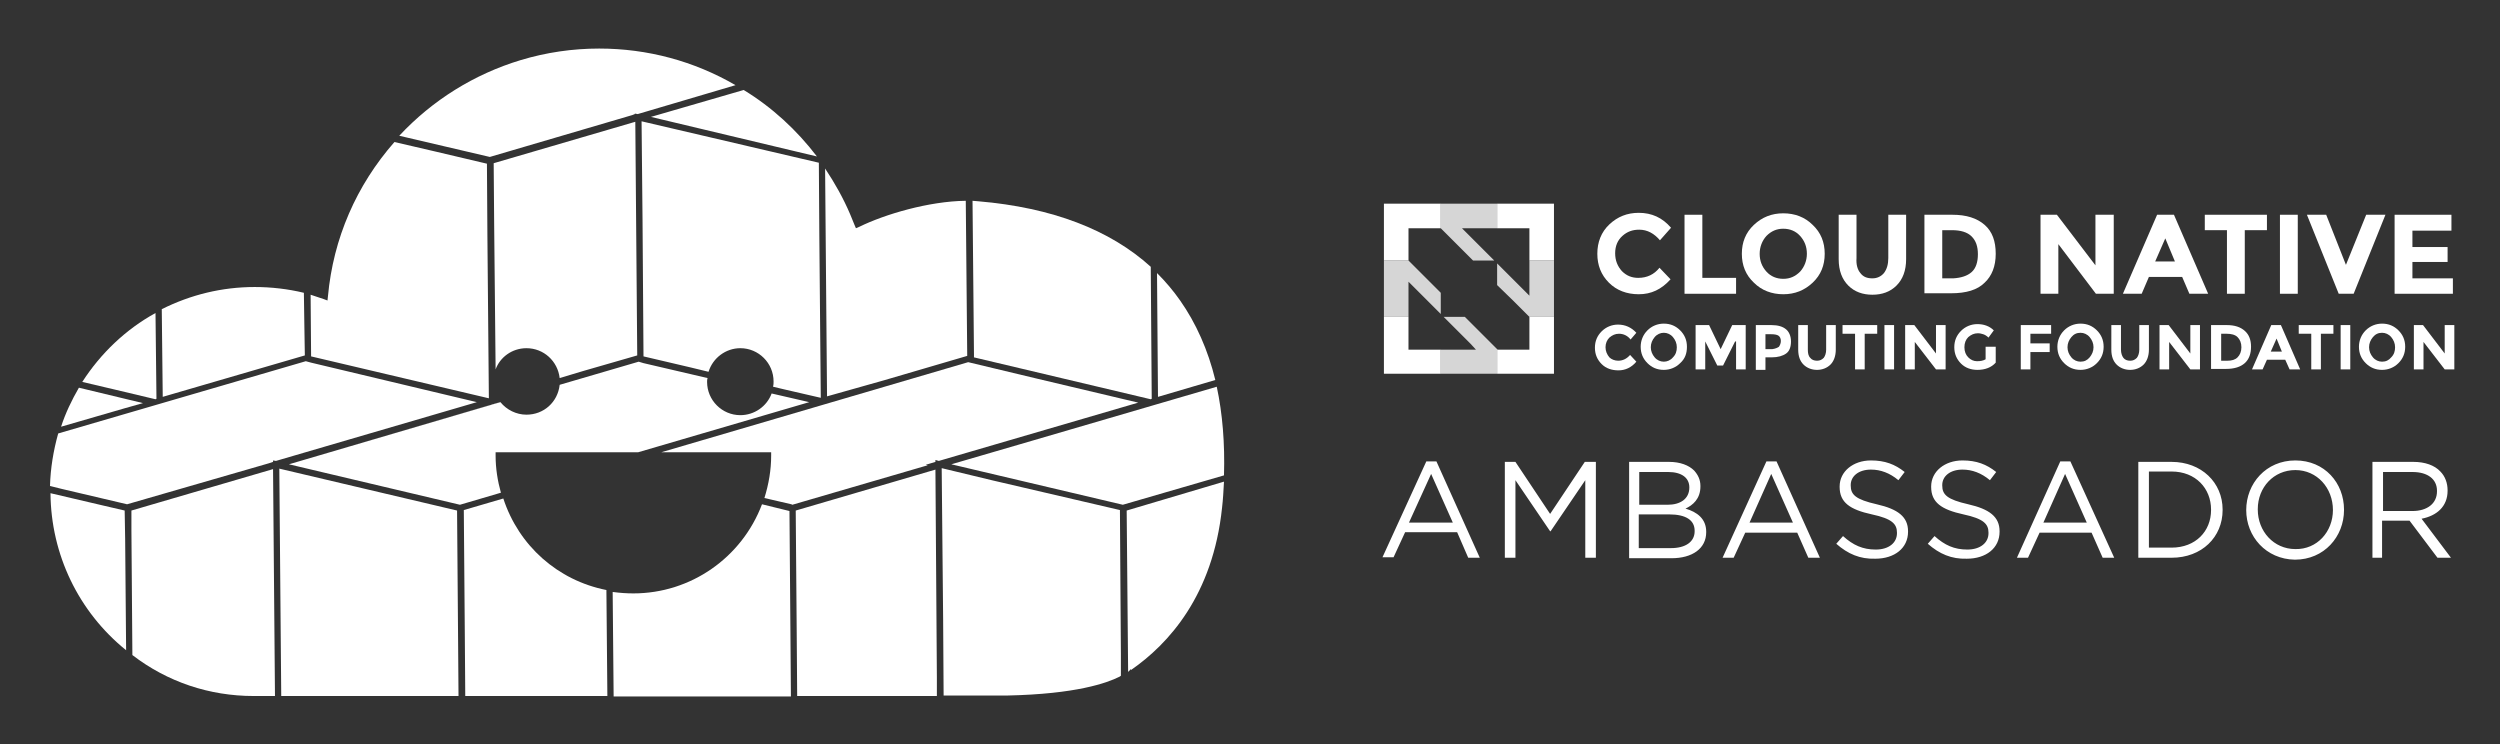 <svg xmlns="http://www.w3.org/2000/svg" role="img" viewBox="-7.48 -4.48 518.96 154.46"><rect x="-7.48" y="-4.48" width="518.96" height="154.46" fill="#333333" stroke="none"/><style>svg {enable-background:new 0 0 504 143}</style><style>.st0{fill:#fff}</style><path d="M288.6 91.3h2.1l9 20h-2.4L295 106h-10.8l-2.4 5.2h-2.3l9.1-19.9zm5.5 12.7l-4.5-10.1L285 104h9.1zm10.7-12.6h2.3l7.2 10.8 7.2-10.8h2.3v19.9h-2.2V95.2l-7.2 10.6h-.1l-7.2-10.6v16.1h-2.2V91.4zm25.7 0h8.5c2.3 0 4.1.7 5.2 1.8.8.9 1.3 1.9 1.3 3.2v.1c0 2.6-1.6 3.9-3.1 4.6 2.4.7 4.3 2.1 4.3 4.8v.1c0 3.4-2.9 5.4-7.2 5.4h-8.8v-20zm12.7 5.3c0-2-1.6-3.2-4.4-3.2h-6v6.8h5.9c2.6 0 4.5-1.2 4.5-3.6zm-4.2 5.6h-6.3v7h6.7c3 0 4.9-1.3 4.9-3.5v-.1c0-2.2-1.8-3.4-5.3-3.4zm20.2-11h2.1l9 20h-2.4l-2.3-5.2h-10.8l-2.4 5.2h-2.3l9.1-20zm5.5 12.7l-4.5-10.1-4.5 10.1h9zm9 4.4l1.4-1.6c2.1 1.9 4.1 2.8 6.8 2.8s4.4-1.4 4.4-3.4v-.1c0-1.8-1-2.9-5.2-3.8-4.6-1-6.7-2.5-6.7-5.7v-.1c0-3.1 2.8-5.4 6.5-5.4 2.9 0 5 .8 7 2.4l-1.3 1.7c-1.8-1.5-3.7-2.2-5.7-2.2-2.6 0-4.2 1.4-4.2 3.2v.1c0 1.9 1 2.9 5.4 3.9s6.5 2.6 6.5 5.6v.1c0 3.4-2.8 5.6-6.8 5.6-3.2.1-5.7-1-8.1-3.1zm19 0l1.4-1.6c2.1 1.9 4.1 2.8 6.8 2.8s4.4-1.4 4.4-3.4v-.1c0-1.8-1-2.9-5.2-3.8-4.6-1-6.7-2.5-6.7-5.7v-.1c0-3.1 2.8-5.4 6.5-5.4 2.9 0 5 .8 7 2.4l-1.3 1.7c-1.8-1.5-3.7-2.2-5.7-2.2-2.6 0-4.2 1.4-4.2 3.2v.1c0 1.9 1 2.9 5.4 3.9s6.5 2.6 6.5 5.6v.1c0 3.4-2.8 5.6-6.8 5.6-3.2.1-5.7-1-8.1-3.1zm27.5-17.1h2.1l9.1 20H429l-2.3-5.2h-10.8l-2.4 5.2h-2.3l9-20zm5.5 12.7l-4.5-10.1-4.5 10.1h9zm10.7-12.6h6.9c6.2 0 10.6 4.3 10.6 9.9v.1c0 5.6-4.3 9.9-10.6 9.9h-6.9V91.4zm2.2 2.1v15.7h4.7c5 0 8.2-3.4 8.2-7.8v-.1c0-4.4-3.2-7.9-8.2-7.9h-4.7zm20.2 7.9c0-5.5 4.1-10.3 10.2-10.3s10.1 4.7 10.1 10.2v.1c0 5.5-4.1 10.3-10.2 10.3-6-.1-10.1-4.8-10.1-10.3zm18 0c0-4.6-3.3-8.3-7.8-8.3s-7.8 3.6-7.8 8.1v.1c0 4.5 3.3 8.2 7.8 8.2 4.5.1 7.8-3.6 7.8-8.1zm8.2-10h8.5c2.4 0 4.4.7 5.6 2 1 1 1.5 2.4 1.5 3.9v.1c0 3.3-2.3 5.2-5.4 5.8l6.1 8.1h-2.8l-5.8-7.7H487v7.7h-2V91.4zm8.3 10.2c3 0 5.1-1.5 5.1-4.1v-.1c0-2.4-1.9-3.9-5.1-3.9h-6.1v8.1h6.1z" class="st0"/><g id="XMLID_1262_"><path id="XMLID_552_" d="M332.6 53.2c1.8 0 3.3-.7 4.4-2.1l2.3 2.4c-1.9 2.1-4 3.1-6.6 3.1-2.5 0-4.6-.8-6.2-2.4-1.6-1.6-2.4-3.6-2.4-6s.8-4.5 2.5-6.1c1.7-1.6 3.7-2.4 6.1-2.4 2.7 0 4.9 1 6.7 3.1l-2.3 2.6c-1.2-1.4-2.6-2.2-4.3-2.2-1.4 0-2.5.4-3.5 1.3s-1.5 2.1-1.5 3.6.5 2.7 1.4 3.7c1 1 2.1 1.4 3.4 1.4z" class="st0"/><path id="XMLID_550_" d="M342.2 56.5V40.1h3.7v13.1h7v3.3h-10.7z" class="st0"/><path id="XMLID_547_" d="M368.8 54.2c-1.7 1.6-3.7 2.4-6.1 2.4-2.4 0-4.5-.8-6.1-2.4-1.7-1.6-2.5-3.6-2.5-6s.8-4.4 2.5-6c1.7-1.6 3.7-2.4 6.1-2.4 2.4 0 4.5.8 6.1 2.4 1.7 1.6 2.5 3.6 2.5 6s-.8 4.4-2.5 6zm-1.2-6c0-1.5-.5-2.7-1.4-3.7-.9-1-2.1-1.5-3.5-1.5s-2.5.5-3.5 1.5c-.9 1-1.4 2.3-1.4 3.7 0 1.5.5 2.7 1.4 3.7.9 1 2.1 1.5 3.5 1.5s2.5-.5 3.5-1.5c.9-1 1.4-2.3 1.4-3.7z" class="st0"/><path id="XMLID_545_" d="M378.7 52.2c.6.8 1.4 1.1 2.5 1.1 1 0 1.8-.4 2.4-1.1.6-.8.9-1.8.9-3.1v-9h3.7v9.2c0 2.4-.7 4.2-2 5.5-1.3 1.3-3 1.9-5 1.9s-3.7-.6-5-1.9c-1.3-1.3-2-3.1-2-5.5v-9.2h3.7v9c-.1 1.3.2 2.4.8 3.1z" class="st0"/><path id="XMLID_542_" d="M404.5 42.2c1.6 1.4 2.3 3.4 2.3 6s-.8 4.6-2.3 6c-1.5 1.5-3.8 2.2-7 2.2H392V40.1h5.8c2.9 0 5.1.7 6.7 2.1zm-2.7 9.8c.9-.8 1.3-2.1 1.3-3.7s-.4-2.8-1.3-3.7c-.9-.9-2.3-1.3-4.1-1.3h-2v10h2.3c1.6-.1 2.9-.5 3.8-1.3z" class="st0"/><path id="XMLID_540_" d="M427.6 40.1h3.7v16.4h-3.7l-7.8-10.3v10.3h-3.7V40.1h3.4l8 10.5V40.1z" class="st0"/><path id="XMLID_537_" d="M447 56.5l-1.5-3.5h-6.9l-1.5 3.5h-3.9l7.1-16.4h3.5l7.1 16.4H447zM442 45l-2.1 4.8h4.1l-2-4.8z" class="st0"/><path id="XMLID_535_" d="M458.5 43.3v13.2h-3.7V43.3h-4.6v-3.2h12.9v3.2h-4.6z" class="st0"/><path id="XMLID_533_" d="M465.8 40.1h3.7v16.4h-3.7V40.1z" class="st0"/><path id="XMLID_531_" d="M479.5 50.5l4.2-10.4h4l-6.6 16.4H478l-6.6-16.4h4l4.1 10.4z" class="st0"/><path id="XMLID_529_" d="M501.4 40.1v3.3h-8.1v3.4h7.3v3.1h-7.3v3.4h8.4v3.2h-12.1V40.1h11.8z" class="st0"/><path id="XMLID_527_" d="M328.4 70.4c1 0 1.8-.4 2.5-1.2l1.3 1.4c-1 1.2-2.3 1.8-3.7 1.8-1.4 0-2.6-.4-3.5-1.3-.9-.9-1.4-2-1.4-3.4s.5-2.5 1.4-3.4c.9-.9 2.1-1.4 3.4-1.4 1.5 0 2.8.6 3.8 1.7L331 66c-.6-.8-1.5-1.2-2.4-1.2-.8 0-1.4.3-2 .8-.5.5-.8 1.2-.8 2s.3 1.5.8 2.1c.4.4 1.1.7 1.8.7z" class="st0"/><path id="XMLID_524_" d="M341.3 70.9c-.9.9-2.1 1.4-3.4 1.4-1.4 0-2.5-.5-3.4-1.4-.9-.9-1.4-2-1.4-3.4 0-1.3.5-2.5 1.4-3.4.9-.9 2.1-1.4 3.4-1.4 1.4 0 2.5.5 3.4 1.4.9.9 1.4 2 1.4 3.4s-.4 2.5-1.4 3.4zm-.7-3.3c0-.8-.3-1.5-.8-2.1-.5-.6-1.2-.9-1.9-.9s-1.4.3-1.9.9c-.5.6-.8 1.3-.8 2.1s.3 1.5.8 2.1c.5.6 1.2.9 1.9.9s1.4-.3 1.9-.9c.6-.6.8-1.3.8-2.1z" class="st0"/><path id="XMLID_522_" d="M352.7 66.4l-2.5 5H349l-2.5-5v5.8h-2V63h2.8l2.4 5 2.4-5h2.8v9.2h-2v-5.8z" class="st0"/><path id="XMLID_519_" d="M363.3 63.9c.6.5 1 1.4 1 2.5s-.3 2-1 2.5-1.7.8-3 .8H359v2.6h-2V63h3.2c1.4 0 2.4.3 3.1.9zm-1.5 3.6c.2-.3.4-.7.4-1.2s-.2-.9-.5-1.1c-.3-.2-.8-.3-1.5-.3H359V68h1.4c.7-.1 1.1-.3 1.4-.5z" class="st0"/><path id="XMLID_517_" d="M368.3 69.8c.3.4.8.6 1.4.6s1-.2 1.4-.6c.3-.4.5-1 .5-1.7V63h2v5.1c0 1.3-.4 2.4-1.1 3.1-.7.7-1.7 1.1-2.8 1.1s-2.1-.4-2.8-1.1c-.7-.7-1.1-1.7-1.1-3.1V63h2v5.1c0 .7.1 1.3.5 1.7z" class="st0"/><path id="XMLID_515_" d="M379.6 64.8v7.4h-2v-7.4H375V63h7.2v1.8h-2.6z" class="st0"/><path id="XMLID_513_" d="M383.7 63h2v9.2h-2V63z" class="st0"/><path id="XMLID_511_" d="M394.4 63h2v9.2h-2l-4.4-5.7v5.7h-2V63h1.9l4.5 5.9V63z" class="st0"/><path id="XMLID_509_" d="M404.7 67.5h2.1v3.3c-.9 1-2.2 1.5-3.8 1.5-1.3 0-2.5-.4-3.4-1.3-.9-.9-1.4-2-1.4-3.4s.5-2.5 1.4-3.4c.9-.9 2.1-1.4 3.4-1.4 1.3 0 2.5.4 3.4 1.3l-1.1 1.5c-.4-.4-.8-.6-1.1-.7-.3-.1-.7-.2-1.1-.2-.8 0-1.4.3-2 .8-.5.5-.8 1.2-.8 2.1 0 .9.3 1.6.8 2.1s1.1.8 1.8.8 1.3-.1 1.8-.4v-2.6z" class="st0"/><path id="XMLID_507_" d="M418.3 63v1.8H414v2h4v1.8h-4v3.6h-2V63h6.3z" class="st0"/><path id="XMLID_504_" d="M427.8 70.9c-.9.9-2.1 1.4-3.4 1.4-1.4 0-2.5-.5-3.4-1.4-.9-.9-1.4-2-1.4-3.4 0-1.3.5-2.5 1.4-3.4.9-.9 2.1-1.4 3.4-1.4 1.4 0 2.5.5 3.4 1.4.9.9 1.4 2 1.4 3.4s-.5 2.5-1.4 3.4zm-.7-3.3c0-.8-.3-1.5-.8-2.1-.5-.6-1.2-.9-1.9-.9-.8 0-1.4.3-1.9.9-.5.6-.8 1.3-.8 2.1s.3 1.5.8 2.1c.5.6 1.2.9 1.9.9.8 0 1.4-.3 1.9-.9.5-.6.8-1.3.8-2.1z" class="st0"/><path id="XMLID_502_" d="M433.3 69.8c.3.4.8.6 1.4.6.6 0 1-.2 1.4-.6.3-.4.5-1 .5-1.7V63h2v5.1c0 1.3-.4 2.4-1.1 3.1-.7.7-1.7 1.1-2.8 1.1-1.1 0-2.1-.4-2.8-1.1-.7-.7-1.1-1.7-1.1-3.1V63h2v5.1c0 .7.2 1.3.5 1.7z" class="st0"/><path id="XMLID_500_" d="M447.2 63h2v9.2h-2l-4.4-5.7v5.7h-2V63h1.9l4.5 5.9V63z" class="st0"/><path id="XMLID_497_" d="M458.5 64.2c.9.8 1.3 1.9 1.3 3.3s-.4 2.6-1.3 3.4c-.9.8-2.2 1.2-3.9 1.2h-3.1V63h3.2c1.7 0 2.9.4 3.8 1.2zm-1.5 5.5c.5-.5.8-1.2.8-2.1 0-.9-.3-1.6-.8-2.1s-1.3-.7-2.3-.7h-1.1v5.6h1.3c.9 0 1.6-.2 2.1-.7z" class="st0"/><path id="XMLID_494_" d="M467.8 72.2l-.9-2h-3.8l-.9 2H460l4-9.2h2l4 9.2h-2.2zm-2.7-6.4l-1.2 2.7h2.3l-1.1-2.7z" class="st0"/><path id="XMLID_492_" d="M474.3 64.8v7.4h-2v-7.4h-2.6V63h7.2v1.8h-2.6z" class="st0"/><path id="XMLID_490_" d="M478.4 63h2v9.2h-2V63z" class="st0"/><path id="XMLID_487_" d="M490.4 70.9c-.9.9-2.1 1.4-3.4 1.4-1.4 0-2.5-.5-3.4-1.4-.9-.9-1.4-2-1.4-3.4 0-1.3.5-2.5 1.4-3.4.9-.9 2.1-1.4 3.4-1.4 1.4 0 2.5.5 3.4 1.4.9.9 1.4 2 1.4 3.4s-.5 2.5-1.4 3.4zm-.7-3.3c0-.8-.3-1.5-.8-2.1-.5-.6-1.2-.9-1.9-.9-.8 0-1.4.3-1.9.9-.5.6-.8 1.3-.8 2.1s.3 1.5.8 2.1c.5.6 1.2.9 1.9.9.8 0 1.4-.3 1.9-.9.6-.6.8-1.3.8-2.1z" class="st0"/><path id="XMLID_485_" d="M500 63h2v9.2h-2l-4.4-5.7v5.7h-2V63h1.9l4.5 5.9V63z" class="st0"/></g><g id="XMLID_1257_"><path id="XMLID_1261_" d="M284.9 61.3h-5.1v11.8h11.8v-5h-6.7z" class="st0"/><path id="XMLID_1260_" d="M310 61.4v6.7h-6.6l-.1-.1v5.1h11.8V61.3H310z" class="st0"/><path id="XMLID_1259_" d="M279.8 49.6h5.1v-6.7h6.7v-5.1h-11.8z" class="st0"/><path id="XMLID_1258_" d="M303.3 37.8v5.1h6.7v6.7h5.1V37.8z" class="st0"/></g><g id="XMLID_1252_" opacity=".8"><path id="XMLID_1256_" d="M302.7 49.6l-6.7-6.7h7.3v-5.1h-11.7v5.1l6.7 6.7z" class="st0"/><path id="XMLID_1255_" d="M296.6 61.3h-4.4l5.6 5.6 1.1 1.2h-7.3v5h11.7V68l-3.3-3.3z" class="st0"/><path id="XMLID_1254_" d="M310 49.6v7.3l-1.1-1.1-5.6-5.6v4.5l3.4 3.3 3.3 3.3h5.1V49.6z" class="st0"/><path id="XMLID_1253_" d="M291.6 56.3l-6.7-6.7h-5.1v11.7h5.1V54l6.7 6.7z" class="st0"/></g><path d="M8.9 76c-1.5 2.6-2.8 5.3-3.7 8.1l13.1-3.8 3.9-1.1L8.9 76zM25 78.3l-.2-17.8c-6.2 3.4-11.4 8.4-15.2 14.3l6.8 1.6 8.4 2 .2-.1z" class="st0"/><path d="M9.6 74.8l6.8 1.6-6.8-1.6zm46.2-5.5l-.1-6.2-.1-6.8c-3.3-.8-6.8-1.2-10.2-1.2-6.8 0-13.3 1.6-19.3 4.6l.2 18.2 29.5-8.6zm-29.6-9.6l.2 18.2zm67.5-14.9l-.1-15.3L83 27l-8.6-2c-7.9 9-12.7 20-13.8 32l-.1.9-.8-.3-2.7-.9.1 12.8L94 78.2l-.3-33.4zm8.1 23c3.6 0 6.5 2.7 6.9 6.2l5-1.5 11.1-3.2-.4-48.5L95 29.4l.1 12.6.3 30.2c.9-2.5 3.4-4.4 6.4-4.4zm-6.5 4.4l-.2-30.1zm29-53.1l.6.1 20.3-6c-8.6-5-18.3-7.6-28.3-7.6-5.5 0-11 .8-16.3 2.4-9.6 2.9-18.3 8.3-25.2 15.7l18.8 4.4 29.6-8.7.5-.2v-.1zm1.4 1.6l.2 20.5.2 28.3 9.8 2.3 3.7.9c.9-2.9 3.6-4.9 6.6-4.9 3.8 0 6.9 3.1 6.9 6.9 0 .4 0 .7-.1 1.1l2.1.5 7.8 1.8-.3-33.5-.1-15.3-36.8-8.6zm0 0l.2 20.5zm50.2 53.8l17.4-5.1-.3-32.2c-7.7.1-16.8 2.8-22.1 5.4l-.7.3-.3-.7c-.3-.7-.6-1.5-.9-2.2-1.4-3.3-3.2-6.5-5.2-9.5l.4 47.3 11.7-3.3zm-11.5 3.4l-.5-47.4zm-17.5-63.7l-19.2 5.6 34.4 8.2c-4.2-5.5-9.3-10.2-15.2-13.8zm0 0l-19.3 5.6h.1l19.2-5.6zM14.1 100.5L3 97.9c.1 12.7 5.8 24.6 15.7 32.6l-.2-23.1-.1-5.9-4.3-1zM45.2 140h4.4l-.4-47.1-29.4 8.6v4.1l.2 25.9c7.3 5.6 16 8.5 25.2 8.5zM20 131.6l-.2-26 .2 26zm28.3-39.9l.9-.3v-.3l.6.1L91.5 79l-34.4-8.2-1.1-.3-51.4 15c-1 3.6-1.6 7.2-1.7 10.9l2.4.6 13.6 3.2 29.4-8.5zm8.8-20.8l-1-.3 1 .3zM3 96.5l2.4.6-2.4-.6zm47.5-3.7l.4 47.2h36.8l-.1-13.2-.2-25.3zm0 0l.4 47.2-.4-47.2zM89 126.3l.1 13.7h29.5l-.2-22c-10.1-2-18.2-9.2-21.4-19l-8.2 2.4.2 24.9zm.1 13.7l-.1-13.7zm36-69.4l-16.4 4.8c-.4 3.6-3.3 6.2-6.9 6.2-2.1 0-4.1-1-5.4-2.6L52.5 91.9l35.5 8.4 8.5-2.5c-.7-2.5-1.1-5.1-1.1-7.7v-.7H125L160.5 79l-7.8-1.8c-1 2.7-3.6 4.5-6.5 4.5-3.8 0-6.9-3.1-6.9-6.9 0-.3 0-.5.1-.8l-13.3-3.1-1-.3zm1 .3l-1-.3z" class="st0"/><path d="M96.3 79l-1.5.5-.6.1-41.7 12.3L96.3 79zm-2.1.6l.6-.1-.6.1zm56.5 20.6c-4.2 11.1-14.8 18.5-26.7 18.5-1.4 0-2.8-.1-4.3-.3l.2 21.7h36.8l-.1-13.2-.2-25.3-5.7-1.4zm-31 18.1l.2 21.7-.2-21.7zm38-16.8l.2 24.8.1 13.7h29v-3.8l-.3-43.2-29 8.5zm.4 38.5l-.1-13.7zm27-47.9l-.4-.1 2-.6V91l.7.2 41.4-12.1-21.1-5-14.2-3.4-63.7 18.7h22.8v.7c0 3-.5 5.9-1.4 8.8l5.6 1.3.2.1 28.1-8.2zm-33.9 6.8l5.6 1.3-5.6-1.3zm43.5-29.2l36.7 8.7.2-.1-.1-13.5-.1-13.9c-8.5-7.7-20.5-12.3-35.8-13.6-.4 0-.8-.1-1.2-.1l.3 31.8v.7zm0-.7v.7zm50.1 5.4c-1.5-6.2-4-11.8-7.3-16.5-1.4-2-3-3.9-4.8-5.7l.2 25.7 11.9-3.5zm-12.1-22.2l.2 25.7zm-33.9 43.1L188 92.7l.3 31.4.1 15.8h13.2c14.3-.3 20.7-2.6 23.3-3.9.1-.1.2-.1.3-.2v-4.5l-.1-14.6-.1-15.3-26.2-6.1zM188.5 140l-.2-15.8zm38.8-5.6v.2c7.8-5.4 17-15.5 18.9-33.7.2-1.7.3-3.5.4-5.4l-12.8 3.8-7.4 2.2.3 33.5.6-.6zm-1.7-34.1l21-6.1c.2-6.6-.3-12.8-1.5-18.4l-40.7 11.9-14.4 4.2 35.6 8.4zM190 91.9l14.4-4.2-14.4 4.2z" class="st0"/></svg>